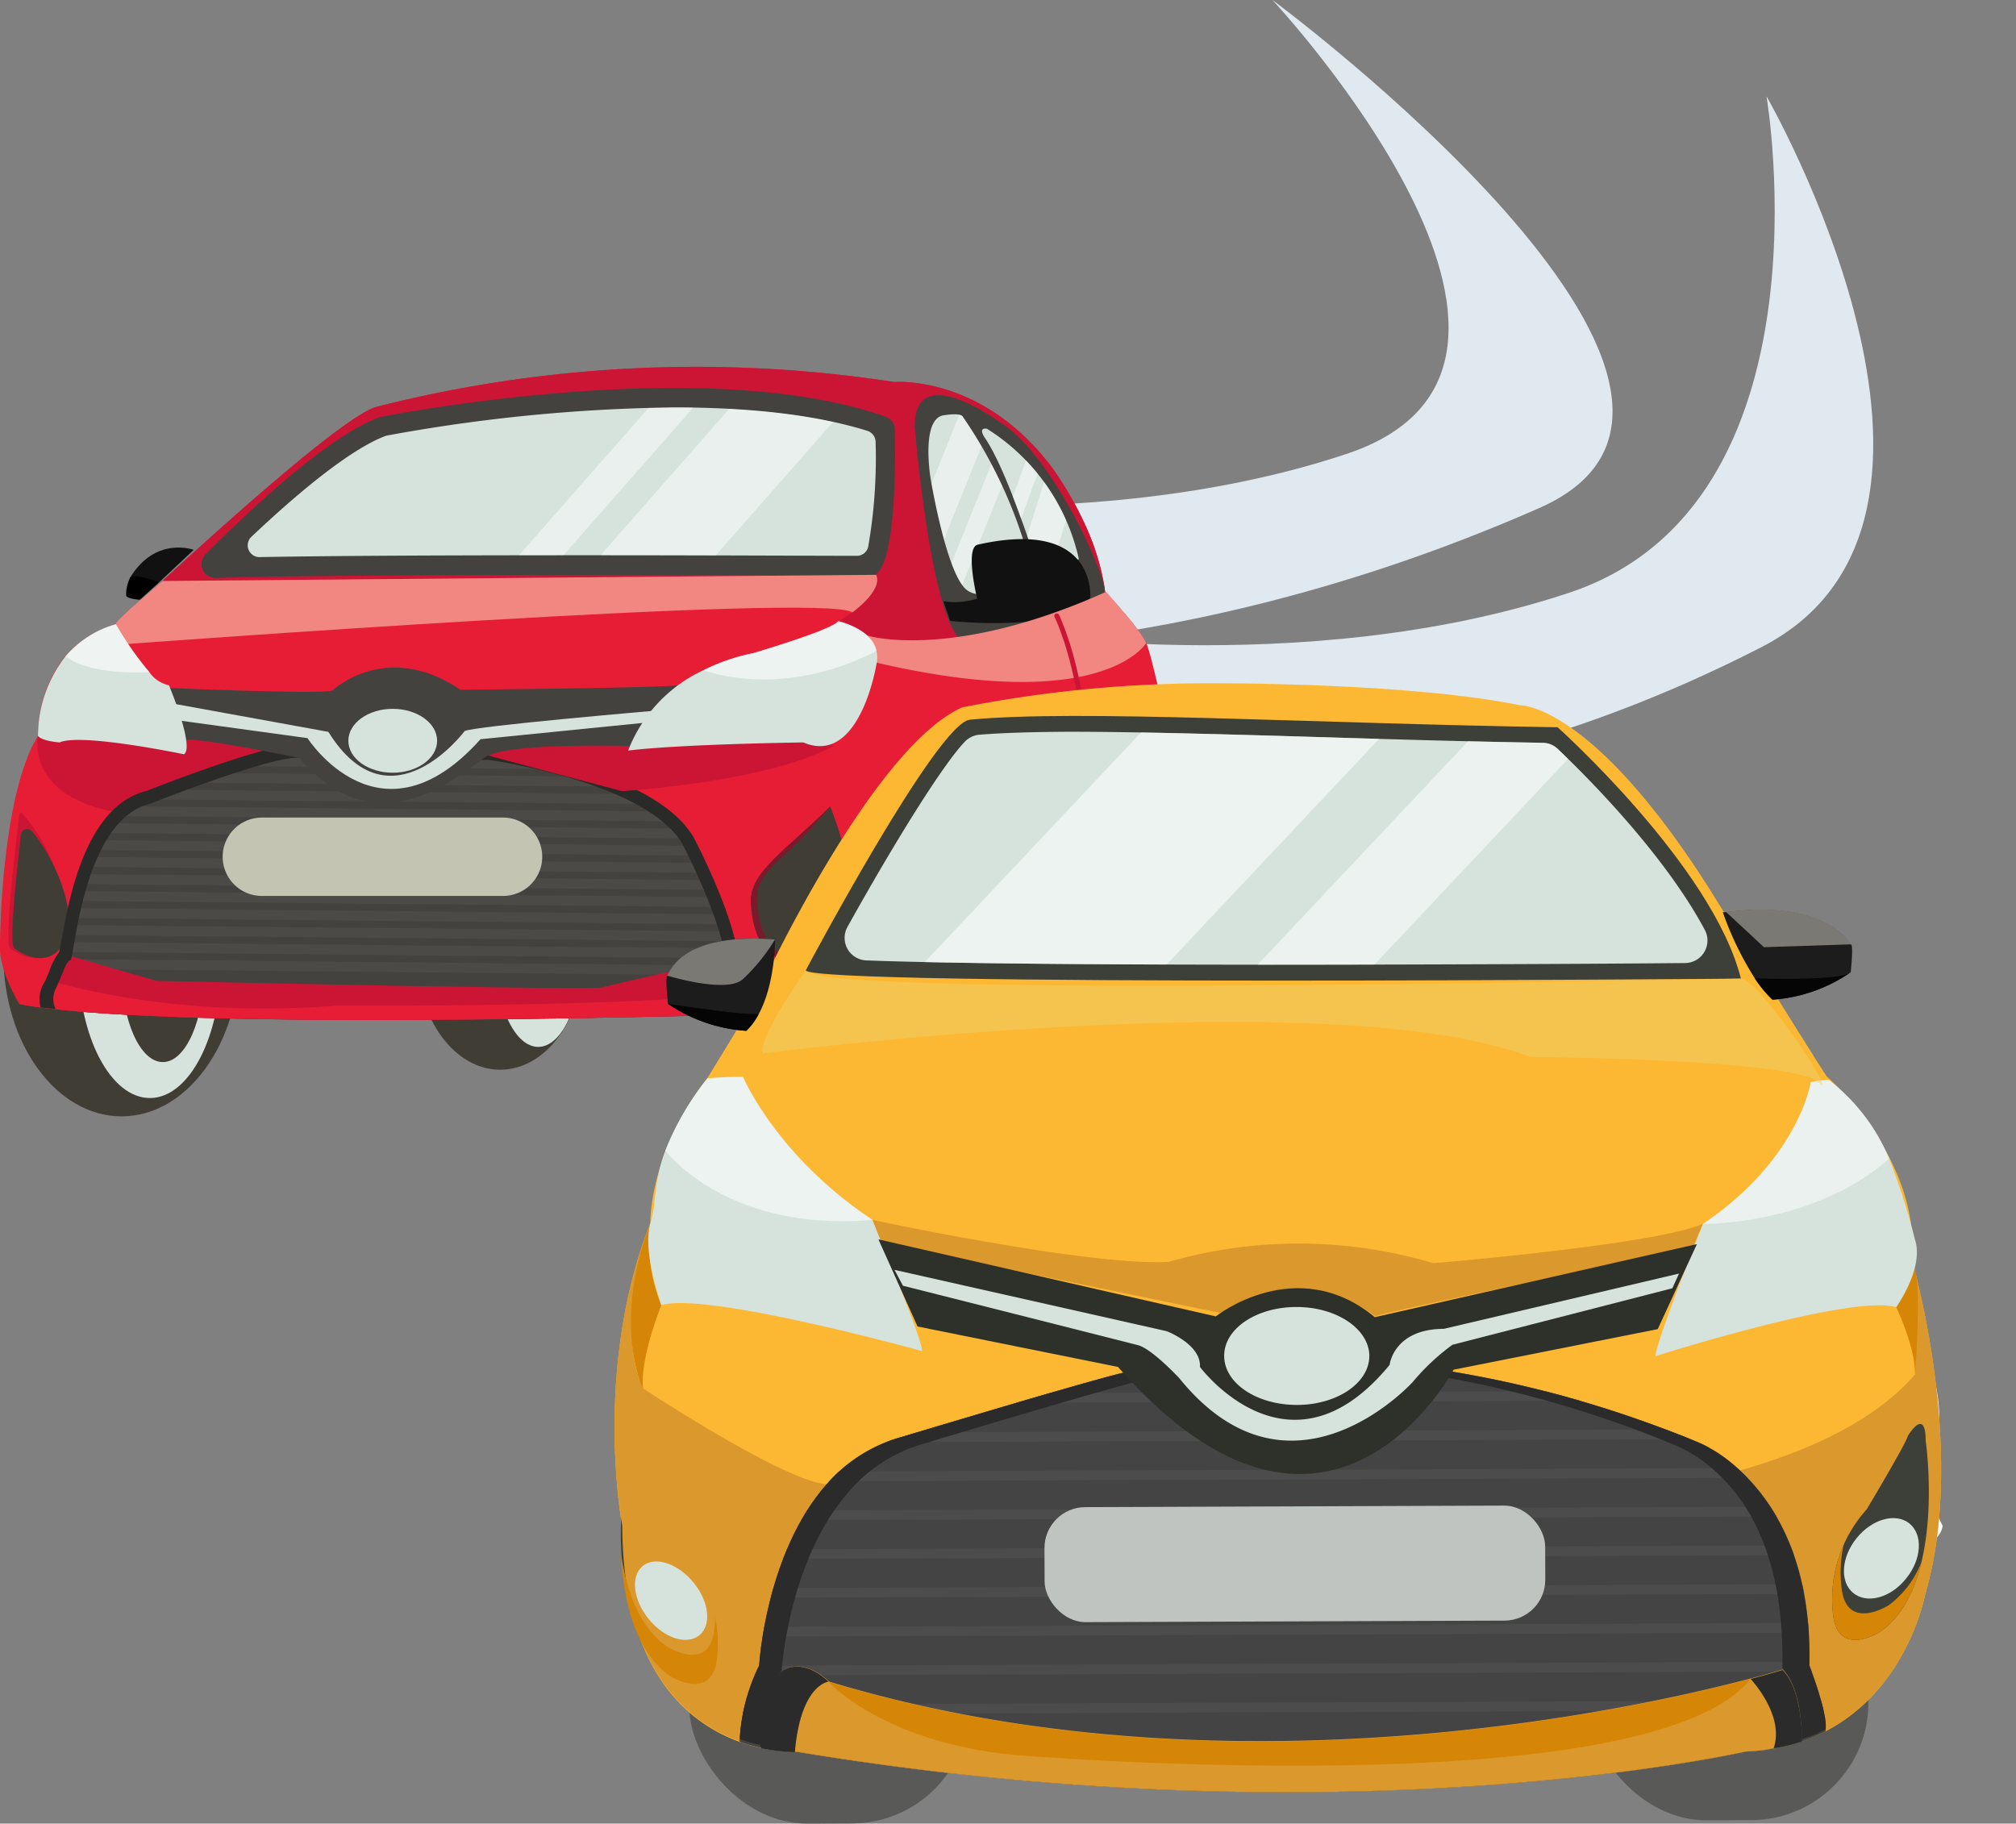 <svg xmlns="http://www.w3.org/2000/svg" xmlns:xlink="http://www.w3.org/1999/xlink" viewBox="0 0 205.79 186.16"><rect x="0" y="0" width="205.79" height="186.16" fill="#808080" stroke="none"/><defs><style>.cls-1,.cls-21,.cls-26,.cls-28,.cls-43{fill:none;}.cls-2{isolation:isolate;}.cls-3{fill:#e0e9ef;}.cls-4{fill:#403d35;}.cls-5{fill:#d6e3dd;}.cls-19,.cls-6{fill:#e71d36;}.cls-7{fill:#cc1534;}.cls-8{fill:#111;}.cls-9{fill:#44423f;}.cls-10{clip-path:url(#clip-path);}.cls-11,.cls-16{opacity:0.47;}.cls-12,.cls-16,.cls-24,.cls-25,.cls-38,.cls-39,.cls-40{fill:#fff;}.cls-13{clip-path:url(#clip-path-2);}.cls-14{opacity:0.44;}.cls-15{clip-path:url(#clip-path-3);}.cls-17{fill:#7a1b2d;}.cls-18{fill:#f28781;}.cls-19{mix-blend-mode:multiply;}.cls-20{clip-path:url(#clip-path-4);}.cls-21{stroke:#4c4a47;}.cls-21,.cls-26,.cls-28,.cls-43{stroke-miterlimit:10;}.cls-22{fill:#c4c4b3;}.cls-23{fill:#2a2b28;}.cls-24{opacity:0.62;}.cls-25{opacity:0.57;}.cls-26{stroke:#cc1534;stroke-linecap:round;stroke-width:0.5px;}.cls-27{fill:#595958;}.cls-28{stroke:#fff;}.cls-29{fill:#fdb833;}.cls-30{fill:#3d4039;}.cls-31{fill:#1c1c1c;}.cls-32{fill:#7a7974;}.cls-33{fill:#050505;}.cls-34{fill:#db982c;}.cls-35{fill:#d68607;}.cls-36{fill:#f4c44e;}.cls-37{clip-path:url(#clip-path-5);}.cls-38{opacity:0.54;}.cls-39{opacity:0.56;}.cls-40{opacity:0.49;}.cls-41{fill:#434443;}.cls-42{clip-path:url(#clip-path-6);}.cls-43{stroke:#4b4c4b;}.cls-44{fill:#2a2b2a;}.cls-45{fill:#bfc4c1;}.cls-46{fill:#2e302a;}</style><clipPath id="clip-path"><path class="cls-1" d="M26.51,56.87a1.2,1.2,0,0,1-.85-2.07c4.44-4.2,10-8.93,13.75-10.32a172,172,0,0,1,29.44-2.89c8,0,14.57.8,19.69,2.39a1.21,1.21,0,0,1,.84,1.13,52.91,52.91,0,0,1-.76,10.73,1.19,1.19,0,0,1-1.17.9c-3.45,0-15-.06-27.51-.06C42.57,56.68,32.45,56.76,26.51,56.87Z"/></clipPath><clipPath id="clip-path-2"><path class="cls-1" d="M95,48.88S94,43,96.19,42.42c0,0,1.77-.34,2.07.09a47.59,47.59,0,0,1,7.21,16.31s-4.72,3-6.79,1.4S95,48.88,95,48.88Z"/></clipPath><clipPath id="clip-path-3"><path class="cls-1" d="M100.75,43.77a21.09,21.09,0,0,1,9.38,13.31s-3.64,1.38-4,1.05S103,48.25,100.47,44.6C100.47,44.6,99.81,43.61,100.75,43.77Z"/></clipPath><clipPath id="clip-path-4"><path class="cls-1" d="M75,103.59c-19.72.51-54.43,1.09-69.29-.56l-.15-.3a3.09,3.09,0,0,1,.17-2.27c.54-1.09,1-2.61,1.41-2.86l.08,0c.41-.09,1.24-14.42,8.2-16,0,0,13.68-5.43,15.53-4.58s18.88.11,18.88.11,16.12,2.21,19.87,8.61c0,0,4.16,8,4.42,12.18Z"/></clipPath><clipPath id="clip-path-5"><path class="cls-1" d="M149.21,98.44c-37,.14-53.5-.12-60.79-.4a2.3,2.3,0,0,1-1.91-3.42c4.68-8.42,9.7-16.54,12-18.93A2.35,2.35,0,0,1,100,75c2.35-.19,5.34-.28,9.1-.3,6.9,0,15.74.25,25.1.53,7.51.23,15.27.46,23.28.6a2.25,2.25,0,0,1,1.54.63c2.9,2.75,10.84,10.68,15,18.46a2.3,2.3,0,0,1-2,3.39C166.78,98.36,158.56,98.41,149.21,98.44Z"/></clipPath><clipPath id="clip-path-6"><path class="cls-1" d="M186.36,176.59a1.31,1.31,0,0,1,0,.15,18.62,18.62,0,0,1-5.28,1.75,22.36,22.36,0,0,1-2.82.3s-40.81,9.36-97.07,0a13.69,13.69,0,0,1-3.23-.31,16,16,0,0,1-2.47-.68,19.55,19.55,0,0,1,2-7.77s.64-11.41,6.87-18.49A15.65,15.65,0,0,1,92,146.7s22-6.64,23.45-6.73,25.83-5.94,57.81,7.22a14.63,14.63,0,0,1,4.44,3c3.33,3.11,7.27,9.07,7,19.81C184.68,170,186.59,174.87,186.36,176.59Z"/></clipPath></defs><g class="cls-2"><g id="Layer_2" data-name="Layer 2"><g id="Objects"><path class="cls-3" d="M79,50.21s31.12,5.19,58.42-3.86S129.89,0,129.89,0,184,40.05,157.11,51.87C115.75,70.06,83.53,66,83.53,66Z"/><path class="cls-3" d="M101.73,64.38s31.12,5.2,58.42-3.86,20.17-50.7,20.17-50.7,24.84,43.2-.49,56.23c-40.19,20.66-73.58,14.13-73.58,14.13Z"/><ellipse class="cls-4" cx="51.06" cy="97.56" rx="8.48" ry="11.64"/><ellipse class="cls-5" cx="54.94" cy="97.52" rx="4.35" ry="9.35"/><path class="cls-4" d="M120.26,93.76c0,9.6-3,17.39-6.62,17.39S107,103.36,107,93.76s3-17.38,6.61-17.38S120.26,84.16,120.26,93.76Z"/><path class="cls-5" d="M119,94.13c0,6.43-1.17,11.63-2.6,11.63s-2.61-5.2-2.61-11.63S115,82.5,116.42,82.5,119,87.71,119,94.13Z"/><path class="cls-4" d="M118.86,94.52c0,4.3-.79,7.79-1.75,7.79s-1.75-3.49-1.75-7.79.78-7.8,1.75-7.8S118.86,90.21,118.86,94.52Z"/><ellipse class="cls-4" cx="117.24" cy="95.06" rx="0.95" ry="4.26"/><path class="cls-4" d="M118.82,93.29c0,2.84-.82,5.14-1.84,5.14s-1.84-2.3-1.84-5.14.83-5.15,1.84-5.15S118.82,90.45,118.82,93.29Z"/><ellipse class="cls-4" cx="12.41" cy="97.4" rx="12.07" ry="16.56"/><path class="cls-5" d="M22.56,98.09c0,7.75-3.25,14-7.26,14S8,105.84,8,98.09s3.25-14,7.26-14S22.56,90.34,22.56,98.09Z"/><ellipse class="cls-4" cx="16.62" cy="98.92" rx="4.22" ry="9.5"/><ellipse class="cls-4" cx="90.79" cy="97.18" rx="11" ry="16.56"/><path class="cls-5" d="M100.11,97.09c0,6.51-2.39,11.78-5.33,11.78s-5.34-5.27-5.34-11.78,2.39-11.77,5.34-11.77S100.11,90.59,100.11,97.09Z"/><path class="cls-4" d="M99.42,97.07c0,5.17-1.9,9.37-4.24,9.37s-4.25-4.2-4.25-9.37,1.9-9.37,4.25-9.37S99.42,91.89,99.42,97.07Z"/><path class="cls-5" d="M97.82,97.83l2,.62,0-3.15L98.14,95l1.39-1.81-.61-2.9L97.5,92.44a4.67,4.67,0,0,0-1.2-2.08L96,86.1l-2.54.05.76,4.32a5.23,5.23,0,0,0-1.19,2.34l-2.31-2.44-.61,3.25,2.54,2.17v0c0,.19,0,.37,0,.55L90,96.16v2.7l3-.2,0,.16-2.81,2.43,1,2.59,2.63-3.11a2.78,2.78,0,0,0,.37.45l-.82,5.63,3.08.12-.09-5.74a3.44,3.44,0,0,0,.51-.68L99,103l.72-3.2-2-1.45Z"/><path class="cls-5" d="M118,96.82l.83.59.09-3.69-.8.66.73-3.14-.3-3.5-.71,2.56c-.15-1.12-.51-6.87-.51-6.87L116,83.5s-.22,6-.36,7.25l-1.15-3-.3,3.93s1.65,3.38,1.66,3.6l-1.71-.52v3.25l1.47-.24c.34-.43-1.15,3.17-1.15,3.17l.76,2.77,1.36-5c.06.2-.53,5.84-.53,5.84l1.29-.31.14-5.29a29.62,29.62,0,0,1,.55,3.29l.62-3.33S118,97,118,96.82Z"/><path class="cls-6" d="M120.22,95.65s.89-17.13-1.51-15.39c0,0-3,2.79-2.81,10.6,0,0,.16,9.35-3.73,10.1l-10.89,1.09a24,24,0,0,0-1.71-14.88s-.28-13.7-4.25-8.15a7.37,7.37,0,0,0-.69,1.56,45.38,45.38,0,0,0-3.21,18.28l0,.07c0,.18-.17.64-.37,1.22v0a8.22,8.22,0,0,1-1.7,3s-5.75.21-14.35.43c-19.72.51-54.43,1.09-69.29-.56C4.26,102.88,3,102.7,2,102.5a16.34,16.34,0,0,1-1.75-4A6.31,6.31,0,0,1,0,96.32S.07,81.25,3.88,75.13c0,0-.34-8.95,8-11.43,0,0,1.86-1.77,4.62-4.31,6.79-6.25,19-17.17,22-17.88A132.68,132.68,0,0,1,91.31,39s8.83-.78,16,8.61a34.28,34.28,0,0,1,3,5,24.9,24.9,0,0,1,2.49,7.76l.06.06c.45.49,3.58,3.9,4.14,5.19.64,1.48,2.21,9,2.92,12.3C120,77.94,124,90.6,120.22,95.65Z"/><path class="cls-7" d="M112.76,60.42a63.09,63.09,0,0,1-16.58,5h0c-.2.1-6.65.74-10.43-1.9a.1.1,0,0,1,0-.18c.75-.46,4.1-2.63,3.74-4.57a.12.12,0,0,0-.11-.09l-72.6.71a.11.11,0,0,1-.08-.19c6.82-6.28,18.8-17,21.82-17.69A132.58,132.58,0,0,1,91.29,39s8.91-.78,16,8.61c0,0,4.65,6.07,5.5,12.67A.1.1,0,0,1,112.76,60.42Z"/><path class="cls-8" d="M16.3,59.39l-2,1.83-1.33-.45L13.26,59c2.62-4.33,6.51-2.87,6.51-2.87Z"/><path d="M16.21,59.46l-2,1.76s-1.34-.1-1.33-.45A3.75,3.75,0,0,1,13.27,59C13.86,58.46,16.21,59.46,16.21,59.46Z"/><path class="cls-9" d="M101.91,43s-8.7-6.43-8.53.69c0,0,1.53,18.51,4.56,21.49,0,0,12.89-2.52,14.78-4.62C113.4,59.78,107.46,46.15,101.91,43Z"/><path class="cls-5" d="M95,48.88S94,43,96.19,42.42c0,0,1.77-.34,2.07.09a47.59,47.59,0,0,1,7.21,16.31s-4.72,3-6.79,1.4S95,48.88,95,48.88Z"/><path class="cls-5" d="M100.75,43.77a21.09,21.09,0,0,1,9.38,13.31s-3.64,1.38-4,1.05S103,48.25,100.47,44.6C100.47,44.6,99.81,43.61,100.75,43.77Z"/><path class="cls-9" d="M39,42.54c2.18-.43,33.36-6.38,51.42,0a1.38,1.38,0,0,1,.92,1.28c.08,3.61.14,16.08-2.84,14.94,0,0-52.06-.25-66.44.24A1.41,1.41,0,0,1,21,56.58c4.13-4.17,12.35-12,17.76-14A1,1,0,0,1,39,42.54Z"/><path class="cls-5" d="M26.51,56.87a1.2,1.2,0,0,1-.85-2.07c4.44-4.2,10-8.93,13.75-10.32a172,172,0,0,1,29.44-2.89c8,0,14.57.8,19.69,2.39a1.21,1.21,0,0,1,.84,1.13,52.91,52.91,0,0,1-.76,10.73,1.19,1.19,0,0,1-1.17.9c-3.45,0-15-.06-27.51-.06C42.57,56.68,32.45,56.76,26.51,56.87Z"/><g class="cls-10"><g class="cls-11"><rect class="cls-12" x="58.74" y="31.4" width="3.4" height="38.73" transform="translate(48.57 -27.26) rotate(41.32)"/><rect class="cls-12" x="66.03" y="33.61" width="8.84" height="38.73" transform="translate(52.52 -33.33) rotate(41.32)"/></g></g><g class="cls-13"><g class="cls-14"><rect class="cls-12" x="94.51" y="41.1" width="3.3" height="20.08" transform="translate(26.06 -32.22) rotate(21.93)"/><rect class="cls-12" x="99.73" y="41.15" width="1.84" height="20.08" transform="translate(26.41 -33.89) rotate(21.93)"/></g></g><g class="cls-15"><rect class="cls-16" x="103.69" y="44.34" width="1.57" height="11.3" transform="translate(23.49 -32.81) rotate(20.06)"/><rect class="cls-16" x="105.71" y="45.9" width="3.32" height="12.6" transform="translate(20.5 -29.69) rotate(17.38)"/></g><path class="cls-8" d="M96.3,61.38l.69,2s11.35,1.3,14.3-2.32c0,0,.77-8.22-11.48-5.46-1.35.3-.06,5.52-.06,5.52A7.83,7.83,0,0,1,96.3,61.38Z"/><path class="cls-8" d="M118,81.06s1.21-3.9,2.13,1.72.2,11.37-.11,11.37S120.22,88,118,81.06Z"/><path class="cls-8" d="M94,81.52s2.78.7,5.57,5.64c0,0,.46-9.62-2.29-9.62C97.28,77.54,95.12,77.4,94,81.52Z"/><path class="cls-7" d="M120.16,95.68s.85-16.37-1.44-15.42c0,0-1.22.85-2.41,5.18,0,0-.62-4.3,1.79-6.49a1.43,1.43,0,0,1,2.33.73C121.35,83.34,123,91.79,120.16,95.68Z"/><path class="cls-9" d="M75,103.59c-19.72.51-54.43,1.09-69.29-.56l-.15-.3a3.09,3.09,0,0,1,.17-2.27c.54-1.09,1-2.61,1.41-2.86l.08,0c.41-.09,1.24-14.42,8.2-16,0,0,13.68-5.43,15.53-4.58s18.88.11,18.88.11,16.12,2.21,19.87,8.61c0,0,4.16,8,4.42,12.18Z"/><path class="cls-4" d="M84.6,82.49s4.72,12.34,0,15.24c0,0-7.53,3.31-7.95-5.63C76.51,89,80.3,86.8,84.6,82.49Z"/><path class="cls-17" d="M84.73,82.33s5,11.88-.13,15.4c0,0-7.53,3.31-7.95-5.63C76.51,89,80.42,86.63,84.73,82.33Z"/><path class="cls-4" d="M84.73,82.33s4.92,11.84.2,14.74c0,0-7.23,3.72-7.64-5.22C77.14,88.74,80.48,87.74,84.73,82.33Z"/><path class="cls-7" d="M2,83C1.74,84.93.41,95.91,1,96.78c0,0,3.1,2.52,5-.33S5.47,86.39,2.21,83A.13.13,0,0,0,2,83Z"/><path class="cls-4" d="M2.14,85.19c-.35,3-1.1,9.83-.8,11.35a.61.61,0,0,0,.25.36c.68.48,3.2,2,4.84-.45s-.3-8.09-3.17-11.6A.64.64,0,0,0,2.14,85.19Z"/><path class="cls-18" d="M13,65.74s71.42-5.31,74-3.22c0,0,3.17-2.24,2.43-3.84l-72.83.63s-4.86,4.06-4.77,4.39S12.43,65.72,13,65.74Z"/><path class="cls-7" d="M115.89,90.86s.18,9.36-3.72,10.1l-10.89,1.09.51-4.22,10.55-1.26s1.57-.17,3.47-7.53a5.63,5.63,0,0,1,.33-1A17.29,17.29,0,0,0,115.89,90.86Z"/><path class="cls-19" d="M92.68,86.66s.9-12.37,5.79-9.92c1,.51,2.14,2.89,1.12,10.3,0,0-.48-10.06-2.82-9.3C96.77,77.74,95.4,77.4,92.68,86.66Z"/><g class="cls-20"><line class="cls-21" x1="0.69" y1="77.48" x2="86.37" y2="78.29"/><line class="cls-21" x1="0.69" y1="79.22" x2="86.37" y2="80.03"/><line class="cls-21" x1="0.69" y1="80.96" x2="86.37" y2="81.77"/><line class="cls-21" x1="0.69" y1="82.7" x2="86.37" y2="83.51"/><line class="cls-21" x1="0.69" y1="84.44" x2="86.37" y2="85.25"/><line class="cls-21" x1="0.69" y1="86.18" x2="86.37" y2="86.99"/><line class="cls-21" x1="0.69" y1="87.92" x2="86.37" y2="88.73"/><line class="cls-21" x1="0.69" y1="89.66" x2="86.37" y2="90.47"/><line class="cls-21" x1="0.69" y1="91.4" x2="86.37" y2="92.21"/><line class="cls-21" x1="0.69" y1="93.14" x2="86.37" y2="93.95"/><line class="cls-21" x1="0.69" y1="94.88" x2="86.37" y2="95.69"/><line class="cls-21" x1="0.69" y1="96.62" x2="86.37" y2="97.43"/><line class="cls-21" x1="0.69" y1="98.36" x2="86.37" y2="99.17"/></g><path class="cls-7" d="M75,103.59c-19.72.51-54.43,1.09-69.29-.56l-.15-.3a3.09,3.09,0,0,1,.17-2.27c.54-1.09,1-2.61,1.41-2.86l.08,0L16,100.13s44.37,1,45.53.66S74.09,97.9,74.09,97.9l.49,3.06Z"/><path class="cls-19" d="M91.42,98.86l0,.07L91,100.15v0a8.36,8.36,0,0,1-1.7,3s-5.75.21-14.35.43c-19.72.51-54.43,1.09-69.29-.56C4.26,102.88,3,102.7,2,102.5a16.34,16.34,0,0,1-1.75-4c2.2.9,14.88,5.67,34.1,4.16,0,0,41.06.25,45.7-2.2,1.59-.84,6.51-3.1,6.51-3.1s.85,1.85,1.44,2.1C88.79,99.76,91.42,98.86,91.42,98.86Z"/><path class="cls-22" d="M51.35,91.46H26.73a4,4,0,0,1-4-4h0a4,4,0,0,1,4-4H51.35a4,4,0,0,1,4,4h0A4,4,0,0,1,51.35,91.46Z"/><path class="cls-18" d="M117,65.64s-4.31,7.41-27.54,2a9.15,9.15,0,0,0-1-2.77s8.54,2.66,24.28-4.38l.17-.08C113.34,60.94,116.47,64.35,117,65.64Z"/><path class="cls-7" d="M3.88,75.13S2.44,81.42,12.38,83c0,0,14.35-5.85,17.11-5.85C29.49,77.11,10.17,72.92,3.88,75.13Z"/><path class="cls-23" d="M5.7,100.9c.54-1.09,1-2.61,1.41-2.87l.08,0c.41-.08,1.24-14.41,8.2-16,0,0,13.68-5.44,15.53-4.58s18.88.11,18.88.11,16.12,2.2,19.87,8.61c0,0,4.16,8,4.42,12.17l.88,5.26H76.2l-.8-5.42c-.3-4.47-4.38-12.3-4.59-12.69-4-6.88-20.15-9.16-20.83-9.25l-.12,0h-.12c-.07,0-6.89.3-12.28.3-4.93,0-5.87-.25-6-.29A2.76,2.76,0,0,0,30.34,76c-3.27,0-13.75,4.1-15.35,4.73-6.37,1.54-8,11.34-8.77,15.54-.06.32-.12.67-.17.91a6.64,6.64,0,0,0-1,1.93c-.17.41-.34.83-.52,1.18a3.15,3.15,0,0,0-.38,2.56l1.52.15A2.4,2.4,0,0,1,5.7,100.9Z"/><path class="cls-7" d="M63.49,80.76s14.9-.89,21.64-4.64c0,0-15.35-7-35.33,1Z"/><path class="cls-9" d="M17,70.22s15.69.68,16.93.27c0,0,5.47-5.22,13.08-.08,0,0,20.95-.17,22.81-.5,0,0-4.55,3.82-5.21,6.25,0,0-12.27-.37-14.81,1s-10.87,10-19.26.21c0,0-10-2.08-11.87-1.86C18.67,75.46,18.11,73.53,17,70.22Z"/><path class="cls-5" d="M18,73.51l13.39,1.84s7.4,11.59,17.66.11L66,73.76l1.09-1.23s-18.75,1.6-19.66,2.1c0,0-7.62,10.21-13.91.08l-16-2.91Z"/><ellipse class="cls-5" cx="40.09" cy="75.62" rx="4.53" ry="3.26"/><path class="cls-5" d="M18.78,77S8.29,74.8,6.08,75.79c0,0-1.76-.12-2.2-.66A13.17,13.17,0,0,1,6.69,67a10.52,10.52,0,0,1,5.14-3.28,32.54,32.54,0,0,0,3.42,4.91h0a3.37,3.37,0,0,0,2,1.33S19.89,76.23,18.78,77Z"/><path class="cls-5" d="M89.49,67.68S87.83,78.27,82,75.79c0,0-12.41.16-17.88.83a15,15,0,0,1,7.61-8.17,20.22,20.22,0,0,1,5.14-1.77s8.06-2.37,8.67-3.26c0,0,3.32.69,3.89,2.93A2.81,2.81,0,0,1,89.49,67.68Z"/><path class="cls-24" d="M15.25,68.61C15,68.62,9.32,69,6.69,67a10.52,10.52,0,0,1,5.14-3.28A32.54,32.54,0,0,0,15.25,68.61Z"/><path class="cls-25" d="M89.46,66.35l0,.08s-8.38,4.94-17.66,2a20.22,20.22,0,0,1,5.14-1.77s8.06-2.37,8.67-3.26C85.57,63.42,88.89,64.11,89.46,66.35Z"/><path class="cls-26" d="M107.87,62.87s6.45,12.84.82,34.69"/><path class="cls-19" d="M115.66,94.61c-.37,2.69-1.26,5.92-3.49,6.35l-10.89,1.09s.72-4.34.42-6l2.85-2.86s9.2,5,10.27,1.33C115,93.87,115.3,94,115.66,94.61Z"/><rect class="cls-27" x="70.33" y="154.09" width="28.57" height="32.06" rx="12" transform="translate(-0.61 0.31) rotate(-0.21)"/><rect class="cls-27" x="162.14" y="153.76" width="28.57" height="32.06" rx="12" transform="translate(-0.62 0.64) rotate(-0.21)"/><path class="cls-28" d="M84.75,115S88.66,102.9,97,101.61c0,0,25.92-4.28,34.56-3,0,0,21-.87,38.4,13.45,0,0,9.87,7.76,11,9.55,0,0,12.25,6.8,13.54,14.59,0,0,3.81,3.88,2.78,10.94,0,0,.44,5.32-.29,6.22a7.1,7.1,0,0,0,.79,2.47s-.41,2.53-6,2c0,0-21.31,5-28.9,3.43a38.91,38.91,0,0,1-22.86.5s.48-13.27-5.86-18.52c0,0-10.68-10.28-8.79,15.31,0,0-31.26-8.31-32.46-9.73,0,0,.22-19.44-8.3-17.51,0,0-3.61.33-2.3,11.94,0,0-2.37-.47-.38-15.88,0,0,1.81-3.48,1.8-5.85A16.61,16.61,0,0,1,84.75,115Z"/><path class="cls-29" d="M196.51,162.8s-2.79,15.3-18.28,16c0,0-40.81,9.36-97.07,0,0,0-17.55,1-17.64-23,0,0-3.05-15.91,2.87-30.93l0-.07s-.18-7,5.8-14.72c0,0,5.27-8.52,5.26-8.87,0,0,11.42-24.83,20.77-29a130.77,130.77,0,0,1,24.65-2.46s20.48-.16,32.34,2.25c.13,0,7.61,0,19.83,19.61,0,0,10.66,17.2,11.45,18.3,0,0,9.53,8.13,8.7,18.74a.49.49,0,0,1,0,.12,0,0,0,0,1,0,0C195.45,129.63,200.75,148.41,196.51,162.8Z"/><path class="cls-30" d="M65.49,151.15s-1.85-3.09-1.84.46c0,0-2,14.75,4.77,19.47,0,0,4.36,2.75,4.82-1.83a13.64,13.64,0,0,0-3.52-10.66S65.63,151.84,65.49,151.15Z"/><path class="cls-31" d="M77.41,103.59a6.65,6.65,0,0,1-1.23,1.64,16.11,16.11,0,0,1-8-2.76s-.3-2.73-.06-2.85,1-4.45,11-3.72C79.11,95.9,79.16,100.44,77.41,103.59Z"/><path class="cls-31" d="M188.92,99.24l-.07.06a16,16,0,0,1-7.92,2.75,12.22,12.22,0,0,1-1.8-2.18,32.51,32.51,0,0,1-3.27-6.75l.35,0c10.31-1.31,12.53,3.2,12.76,3.32S188.92,99.24,188.92,99.24Z"/><path class="cls-32" d="M189,96.4l-8.94.29-3.81-3.54s0-.05,0-.07C186.52,91.77,188.74,96.28,189,96.4Z"/><path class="cls-33" d="M188.85,99.3a16,16,0,0,1-7.92,2.75,12.22,12.22,0,0,1-1.8-2.18C180.62,99.92,187.68,100.09,188.85,99.3Z"/><path class="cls-32" d="M79.11,95.9A18.64,18.64,0,0,1,75.78,100c-1.73,1.43-7.68-.41-7.68-.41C68.33,99.5,69.14,95.17,79.11,95.9Z"/><path class="cls-33" d="M77.41,103.59a6.65,6.65,0,0,1-1.23,1.64,16.11,16.11,0,0,1-8-2.76s8.27,1.27,9,1A.21.21,0,0,1,77.41,103.59Z"/><path class="cls-34" d="M196.51,162.8s-1.75,9.6-10.18,13.94a19.42,19.42,0,0,1-8.1,2s-40.81,9.36-97.07,0a15.79,15.79,0,0,1-5.7-1c-5.13-1.87-11.88-7.14-11.94-22,0,0-3.05-15.91,2.87-30.93-.3.9-3.6,11.05-.74,16.93,0,0,14.38,9.48,18.71,9.77h.06s59.87,8.15,93.23-1.41c7.72-2.21,14-5.37,17.83-9.79,0,0,.43-8.88-.26-11.56C195.57,130.05,200.7,148.57,196.51,162.8Z"/><path class="cls-35" d="M67.51,133.23s-2.23,5.5-1.86,8.58c0,0-3.25-6.49.74-16.93A16.5,16.5,0,0,0,67.51,133.23Z"/><path class="cls-35" d="M193.56,133.44s2,4.16,1.92,6.95c0,0,.74-9.5-.1-10.86A33.85,33.85,0,0,1,193.56,133.44Z"/><path class="cls-30" d="M194.73,146.62s1.83-3.11,1.84.45c0,0,2.15,14.73-4.63,19.5,0,0-4.34,2.78-4.83-1.8a13.67,13.67,0,0,1,3.44-10.69S194.6,147.31,194.73,146.62Z"/><path class="cls-35" d="M192.81,163.86s-4.34,2.78-4.83-1.8a13.09,13.09,0,0,1,.22-4.39,13.82,13.82,0,0,0-1.09,7.1c.49,4.58,4.83,1.8,4.83,1.8,2.25-1.58,3.51-4.25,4.2-7.12A10,10,0,0,1,192.81,163.86Z"/><path class="cls-5" d="M194.59,161.12c-1.58,2-4,2.64-5.4,1.51s-1.26-3.63.32-5.6,4-2.64,5.4-1.51S196.17,159.16,194.59,161.12Z"/><path class="cls-35" d="M73,165.08a11.1,11.1,0,0,1-.07,1.19c-.46,4.58-4.82,1.83-4.82,1.83-2.9-2-4.19-5.84-4.73-9.57.23,4.5,1.32,10,5,12.55,0,0,4.36,2.75,4.82-1.83A13.25,13.25,0,0,0,73,165.08Z"/><path class="cls-5" d="M66.21,165.26c1.6,2,3.91,2.7,5.18,1.67s1-3.45-.61-5.4-3.91-2.7-5.17-1.67S64.62,163.31,66.21,165.26Z"/><path class="cls-5" d="M94.13,137.92s-22-6.09-26.62-4.69c0,0-2-5.52-1.1-8.42.6-1.83.24-4,1.51-7.36a28.44,28.44,0,0,1,4.29-7.36,34,34,0,0,1,3.64-.15s3.35,8,13.21,14.59C89.06,124.53,94.12,136.57,94.13,137.92Z"/><path class="cls-5" d="M193.56,133.44c-4.59-1.36-24.57,5-24.57,5,0-1.35,4.85-13.5,4.85-13.5,9.82-6.62,11-14.47,11-14.47a12.7,12.7,0,0,1,1.82-.24,19.72,19.72,0,0,1,6.16,8,65,65,0,0,1,2.65,8.29C196.45,129.44,193.56,133.44,193.56,133.44Z"/><path class="cls-30" d="M99,73.47c11.06-1.07,35,.39,60,.77,0,0,15.82,14.17,18.71,25.66,0,0-94.62.82-95.46-.84C82.24,99.06,95.66,73.79,99,73.47Z"/><path class="cls-5" d="M149.21,98.44c-37,.14-53.5-.12-60.79-.4a2.3,2.3,0,0,1-1.91-3.42c4.68-8.42,9.7-16.54,12-18.93A2.35,2.35,0,0,1,100,75c2.35-.19,5.34-.28,9.1-.3,6.9,0,15.74.25,25.1.53,7.51.23,15.27.46,23.28.6a2.25,2.25,0,0,1,1.54.63c2.9,2.75,10.84,10.68,15,18.46a2.3,2.3,0,0,1-2,3.39C166.78,98.36,158.56,98.41,149.21,98.44Z"/><path class="cls-36" d="M82.24,99.06s-4.88,6.9-4.4,8.48c0,0,57.68-7.48,78.42.35,0,0,26.88.21,29.34,2.58s-6-10.57-7.9-10.57S83.52,102,82.24,99.06Z"/><g class="cls-37"><rect class="cls-25" x="110.15" y="42.83" width="18.14" height="84.52" transform="translate(90.76 -58.59) rotate(43.28)"/><rect class="cls-38" x="129.58" y="56.66" width="8.67" height="84.52" transform="translate(104.24 -64.9) rotate(43.28)"/></g><path class="cls-39" d="M89.06,124.53c-14.55,1.25-20.79-6.62-21.14-7.08a28.44,28.44,0,0,1,4.29-7.36,34,34,0,0,1,3.64-.15S79.2,118,89.06,124.53Z"/><path class="cls-40" d="M192.84,118.27l-.12.11c-7.65,6.71-18.88,6.56-18.88,6.56,9.82-6.62,11-14.47,11-14.47a12.7,12.7,0,0,1,1.82-.24A19.72,19.72,0,0,1,192.84,118.27Z"/><path class="cls-41" d="M186.36,176.59a1.31,1.31,0,0,1,0,.15,18.62,18.62,0,0,1-5.28,1.75,22.36,22.36,0,0,1-2.82.3s-40.81,9.36-97.07,0a13.69,13.69,0,0,1-3.23-.31,16,16,0,0,1-2.47-.68,19.55,19.55,0,0,1,2-7.77s.64-11.41,6.87-18.49A15.65,15.65,0,0,1,92,146.7s22-6.64,23.45-6.73,25.83-5.94,57.81,7.22a14.63,14.63,0,0,1,4.44,3c3.33,3.11,7.27,9.07,7,19.81C184.68,170,186.59,174.87,186.36,176.59Z"/><g class="cls-42"><line class="cls-43" x1="68.07" y1="142.84" x2="203.7" y2="142.35"/><line class="cls-43" x1="68.33" y1="146.8" x2="203.96" y2="146.31"/><line class="cls-43" x1="68.59" y1="150.76" x2="204.22" y2="150.27"/><line class="cls-43" x1="68.85" y1="154.72" x2="204.48" y2="154.23"/><line class="cls-43" x1="69.12" y1="158.68" x2="204.74" y2="158.19"/><line class="cls-43" x1="69.38" y1="162.64" x2="205.01" y2="162.14"/><line class="cls-43" x1="69.64" y1="166.6" x2="205.27" y2="166.1"/><line class="cls-43" x1="69.9" y1="170.56" x2="205.53" y2="170.06"/><line class="cls-43" x1="70.16" y1="174.51" x2="205.79" y2="174.02"/><path class="cls-44" d="M184.68,170c.24-10.74-3.7-16.7-7-19.81a17.18,17.18,0,0,0-3.17-2.37h0a9.71,9.71,0,0,0-1.27-.62c-32-13.16-56.31-7.31-57.81-7.22l-.21,0-.1,0-.24,0-.14,0-.31.08-.16,0-.41.1-.17,0-.5.13-.15,0-.62.16-.12,0-.75.2-.07,0c-6.72,1.87-19.5,5.74-19.5,5.74a15.65,15.65,0,0,0-7.59,4.88c-6.23,7.08-6.87,18.49-6.87,18.49a19.55,19.55,0,0,0-2,7.77,15.84,15.84,0,0,0,2.25.63,20.18,20.18,0,0,1,2-7.39s.64-11.41,6.87-18.49a15.7,15.7,0,0,1,7.59-4.89s22-6.64,23.45-6.72a91.54,91.54,0,0,1,22.55-1.13,112.94,112.94,0,0,1,30.79,8,14.63,14.63,0,0,1,4.44,3c3.33,3.11,6.71,9,6.48,19.74,0,0,2,1.71,2,7.24a10,10,0,0,0,2.41-1,1.31,1.31,0,0,0,0-.15C186.59,174.87,184.68,170,184.68,170Z"/></g><rect class="cls-45" x="106.62" y="153.78" width="51.11" height="11.74" rx="4.17" transform="translate(-0.58 0.48) rotate(-0.21)"/><path class="cls-34" d="M183.88,177.63a21.59,21.59,0,0,1-2.83.84,15.21,15.21,0,0,1-2.82.32s-40.81,9.36-97.07,0a13.69,13.69,0,0,1-3.23-.31l-.06-.23c-.72-3.08,1.87-7.6,1.87-7.6,2.37-1.61,4.87,1,4.87,1,40.29,12.2,82.29,2.81,94.09-.31,2.11-.55,3.25-.91,3.25-.91C183.82,172.29,183.94,176.73,183.88,177.63Z"/><path class="cls-44" d="M84.57,171.67s-2.84.27-3.43,7.19a19.06,19.06,0,0,1-3.43-.39c-.92-3.12,2-7.81,2-7.81C82.07,169.05,84.57,171.67,84.57,171.67Z"/><path class="cls-44" d="M183.92,177.78a17.61,17.61,0,0,1-2.87.69c1.08-3.15-1.87-6.55-2.35-7.08,2.11-.55,3.25-.91,3.25-.91C183.82,172.29,184,176.89,183.92,177.78Z"/><path class="cls-35" d="M178.7,171.39c-10.44,13.19-75.33,7.75-75.33,7.75-13.4-1.37-18.76-7.44-18.76-7.44C124.9,183.9,166.9,174.51,178.7,171.39Z"/><path class="cls-34" d="M89.06,124.53s22.31,4.78,30.25,4.28a48.11,48.11,0,0,1,27,.14s22.52-1.86,27.49-4l-1,2.41s-32.3,6.76-32.38,7-5.83-5.71-15.89-.34L90,126.9Z"/><path class="cls-46" d="M89.67,126.52l34.43,7.86s8.23-6.53,16.24.08L173.22,127l-4,8.68-20.84,4.14s-12.77,24.15-34.26-.28l-20.46-4.13Z"/><path class="cls-5" d="M91.31,129.63l27.78,6.26s3.53,1.34,3.4,3.65c0,0,9.12,12.28,19.36-.21,0,0,.39-3.66,5.54-3.68l24-5.64-.68,1.5-22.45,5.77a22.63,22.63,0,0,0-4.05,3.8s-12.41,13.72-23.83-.39c0,0-2.79-3-4.21-3.37s-24-6.07-24-6.07Z"/><path class="cls-5" d="M139.78,138.42c0,2.75-3.3,5-7.39,5s-7.42-2.2-7.43-5,3.3-5,7.39-5S139.77,135.67,139.78,138.42Z"/></g></g></g></svg>